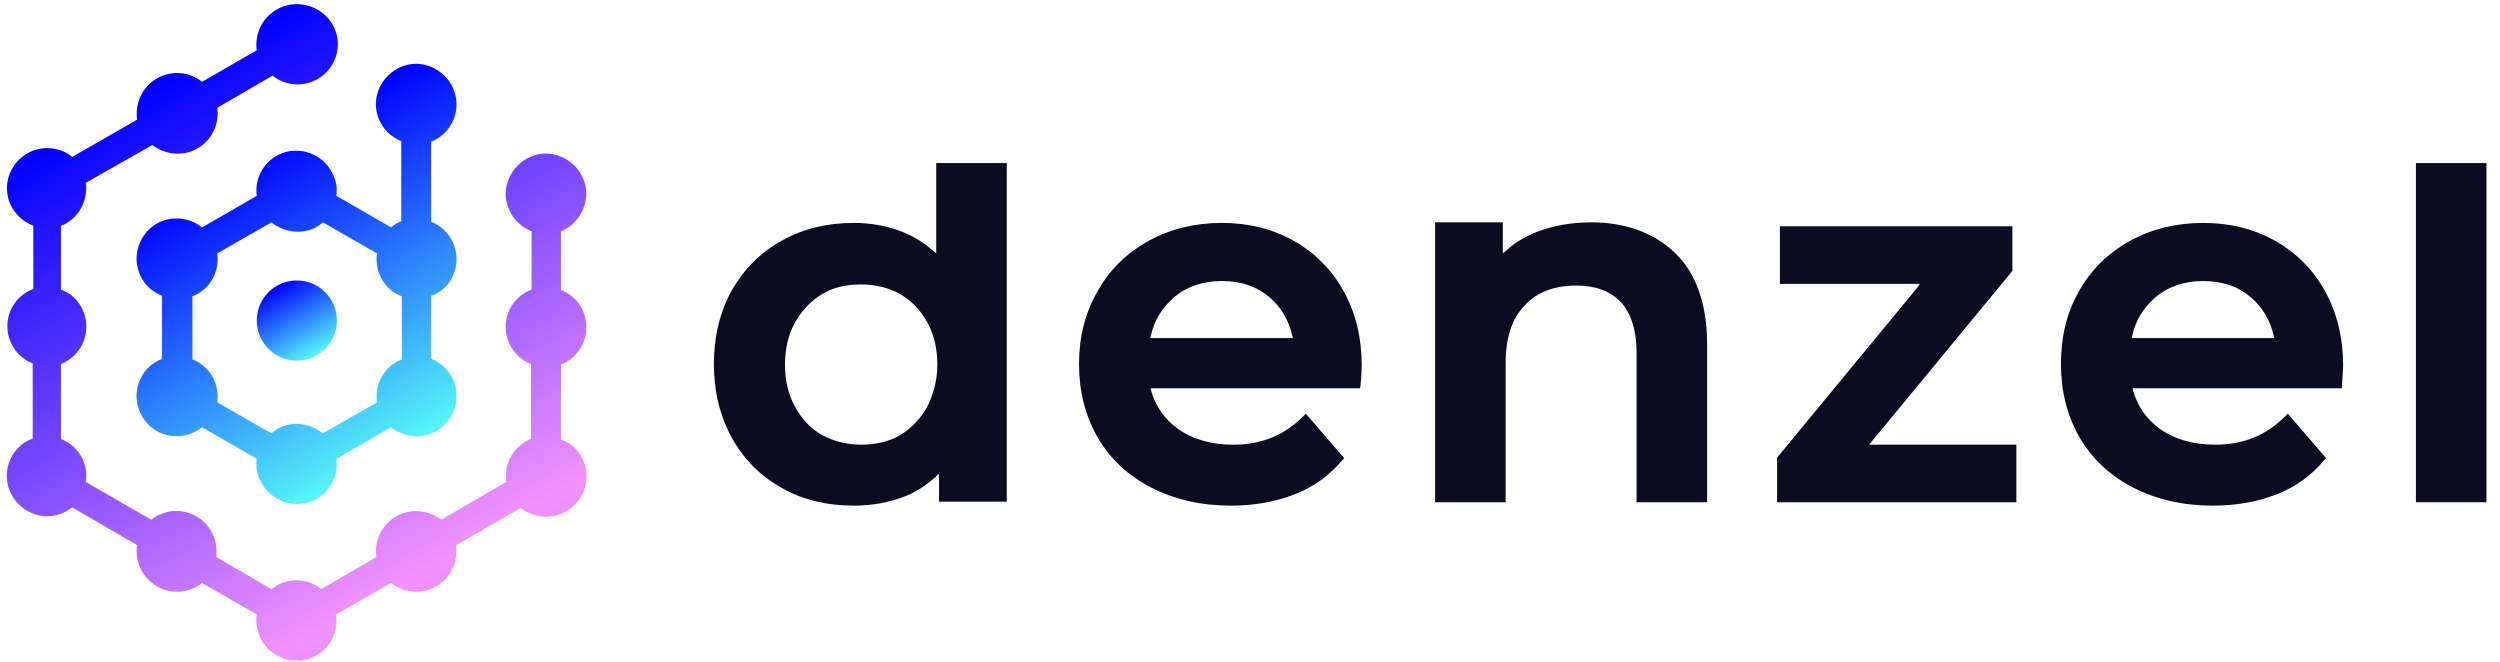 <?xml version="1.0" encoding="utf-8"?>
<!-- Generator: Adobe Illustrator 22.1.0, SVG Export Plug-In . SVG Version: 6.00 Build 0)  -->
<svg version="1.1" xmlns="http://www.w3.org/2000/svg" xmlns:xlink="http://www.w3.org/1999/xlink" x="0px" y="0px"
	 viewBox="0 0 443 117.3" style="enable-background:new 0 0 443 117.3;" xml:space="preserve">
<style type="text/css">
	.st0{fill:#FFFFFF;}
	.st1{fill:#0B0B21;}
	.st2{fill:url(#SVGID_1_);}
	.st3{fill:url(#SVGID_2_);}
	.st4{fill:url(#SVGID_3_);}
	.st5{fill:url(#SVGID_4_);}
	.st6{fill:url(#SVGID_5_);}
	.st7{fill:url(#SVGID_6_);}
</style>
<g id="Layer_1">
	<g>
		<path class="st1" d="M241.1,68.2c0.1-1.4,0.2-2.6,0.2-3.4c0-5-1.1-9.4-3.2-13.2c-2.1-3.8-5.1-6.8-8.8-8.9c-3.7-2.1-8-3.2-12.8-3.2
			c-4.8,0-9.2,1.1-13,3.2c-3.8,2.1-6.9,5.1-9,8.9c-2.2,3.8-3.3,8.1-3.3,12.9c0,4.8,1.1,9.2,3.3,13c2.2,3.8,5.4,6.8,9.5,8.9
			c4.1,2.1,8.8,3.2,14.1,3.2c4.2,0,8-0.7,11.3-2c3.4-1.3,6.2-3.4,8.4-6l0.4-0.4l-6.8-7.9l-0.5,0.5c-3.3,3.3-7.3,5-12.4,5
			c-3.9,0-7.3-1-9.9-2.9c-2.3-1.7-3.8-3.9-4.6-6.6l-0.1-0.5h37.1L241.1,68.2z M203.8,60l0.1-0.4c0.6-2.8,2-5,4-6.8
			c2.3-2,5.2-3,8.6-3c3.5,0,6.3,1,8.6,3c2,1.8,3.3,4,3.9,6.7l0.1,0.4H203.8z"/>
		<path class="st1" d="M279.3,50.6c3.5,0,6,1,7.9,2.9c1.8,2,2.8,5,2.8,8.9V89h12.5v-28c0-7-1.9-12.5-5.6-16.1
			c-3.7-3.6-8.8-5.5-14.9-5.5c-3.6,0-6.8,0.6-9.7,1.7c-2,0.8-3.9,1.9-5.4,3.3l-0.6,0.5v-5.5h-12V89h12.5V64.3
			c0-4.4,1.1-7.9,3.4-10.2C272.3,51.8,275.4,50.6,279.3,50.6z"/>
		<polygon class="st1" points="356.6,48 356.6,40.1 315.4,40.1 315.4,50.3 340.2,50.3 339.8,50.9 314.9,81.1 314.9,89 357.3,89 
			357.3,78.8 331.2,78.8 331.7,78.2 		"/>
		<path class="st1" d="M415,68.2c0.1-1.4,0.2-2.6,0.2-3.4c0-5-1.1-9.4-3.2-13.2c-2.1-3.8-5.1-6.8-8.8-8.9c-3.7-2.1-8-3.2-12.8-3.2
			c-4.8,0-9.2,1.1-13,3.2c-3.8,2.1-6.9,5.1-9,8.9c-2.2,3.8-3.2,8.1-3.2,12.9c0,4.8,1.1,9.2,3.3,13c2.2,3.8,5.4,6.8,9.5,8.9
			c4.1,2.1,8.8,3.2,14.1,3.2c4.2,0,8-0.7,11.3-2c3.4-1.3,6.2-3.4,8.4-6l0.4-0.4l-6.8-7.9l-0.5,0.5c-3.3,3.3-7.3,5-12.4,5
			c-3.9,0-7.3-1-9.9-2.9c-2.3-1.7-3.8-3.9-4.6-6.6l-0.1-0.5H415L415,68.2z M377.7,60l0.1-0.4c0.6-2.8,2-5,4-6.8c2.3-2,5.2-3,8.6-3
			c3.5,0,6.3,1,8.6,3c2,1.8,3.3,4,3.9,6.7l0.1,0.4H377.7z"/>
		<path class="st1" d="M178.4,89V28.9h-12.5v16l-0.6-0.5c-1.5-1.3-3.2-2.4-5.1-3.2c-2.7-1.1-5.7-1.7-8.9-1.7c-4.7,0-8.9,1-12.7,3.1
			c-3.8,2.1-6.7,5-8.9,8.8c-2.1,3.8-3.2,8.2-3.2,13.1c0,4.9,1.1,9.3,3.2,13.1c2.1,3.8,5.1,6.8,8.9,8.9c3.7,2.1,8,3.1,12.7,3.1
			c3.3,0,6.4-0.6,9.2-1.7c2-0.8,3.7-2,5.3-3.4l0.6-0.6v5H178.4z M164.3,72.1c-1.2,2.1-2.8,3.8-4.8,5c-2,1.2-4.5,1.7-6.9,1.7
			c-2.4,0-4.9-0.6-6.9-1.7c-2-1.1-3.6-2.8-4.8-5c-1.2-2.1-1.8-4.7-1.8-7.5c0-2.8,0.6-5.4,1.8-7.5c1.2-2.1,2.8-3.8,4.8-5
			c2-1.2,4.3-1.7,6.9-1.7c2.5,0,4.9,0.6,6.9,1.7c2,1.2,3.6,2.8,4.8,5c1.2,2.1,1.8,4.7,1.8,7.5S165.4,69.9,164.3,72.1z"/>
		<rect x="428.1" y="28.9" class="st1" width="12.5" height="60.1"/>
	</g>
	<g>
		<linearGradient id="SVGID_1_" gradientUnits="userSpaceOnUse" x1="78.051" y1="103.512" x2="26.69" y2="14.552">
			<stop  offset="0" style="stop-color:#ED8EFF"/>
			<stop  offset="2.991431e-02" style="stop-color:#F492FF"/>
			<stop  offset="1" style="stop-color:#0000FF"/>
		</linearGradient>
		<path class="st2" d="M103,80.9c-0.8-1.5-2.1-2.5-3.6-3l0-13.3c2.6-1,4.5-3.6,4.5-6.6c0-3-1.8-5.6-4.5-6.6l0-10.4
			c2.6-1.1,4.4-3.6,4.5-6.6c0-3.9-3.2-7.1-7.1-7.2c-3.9,0-7.1,3.2-7.2,7.1c0,3,1.9,5.6,4.6,6.7l0,10.3c-2.7,1-4.6,3.6-4.6,6.6
			c0,3,1.9,5.6,4.5,6.6l0,13.3c-0.3,0.1-0.6,0.2-0.9,0.4c-2.6,1.5-3.9,4.4-3.5,7.2l-11.5,6.7c-2.2-1.7-5.4-2.1-8-0.6
			c-2.6,1.5-3.9,4.4-3.5,7.2l-9.8,5.7c-0.3-0.2-0.5-0.4-0.8-0.6c-2.6-1.5-5.8-1.2-8,0.6l-9.8-5.7c0.4-2.8-0.9-5.7-3.5-7.2
			c-2.6-1.5-5.7-1.2-8,0.6l-11.6-6.7c0-0.3,0.1-0.6,0.1-1c0-3-1.8-5.6-4.5-6.6l0-13.3c2.6-1,4.5-3.6,4.5-6.6c0-3-1.8-5.6-4.5-6.6
			l0-11.3c0.3-0.1,0.6-0.2,0.9-0.4c2.6-1.5,3.9-4.4,3.5-7.2L27,25.7c2.2,1.7,5.4,2.1,8,0.6c2.6-1.5,3.9-4.4,3.5-7.2l9.8-5.7
			c2.2,1.8,5.4,2.1,8,0.6c3.4-2,4.6-6.3,2.6-9.7S52.4-0.3,49,1.7c-2.6,1.5-3.9,4.4-3.5,7.2l-9.7,5.6c-2.2-1.8-5.4-2.1-8-0.6
			c-2.6,1.5-3.9,4.4-3.5,7.3l-11.5,6.6c-2.2-1.8-5.4-2.1-8-0.6c-3.4,2-4.6,6.3-2.6,9.7c0.9,1.5,2.2,2.5,3.7,3.1l0,11.2
			c-2.7,1-4.6,3.6-4.6,6.6c0,3,1.9,5.6,4.5,6.6l0,13.3c-2.7,1-4.6,3.6-4.6,6.6c0,3.9,3.2,7.1,7.1,7.2c1.7,0,3.2-0.6,4.5-1.6
			l11.5,6.7c-0.4,2.8,0.8,5.7,3.5,7.3c2.6,1.5,5.8,1.2,8-0.6l9.7,5.6c-0.4,2.8,0.9,5.7,3.5,7.2c3.4,2,7.8,0.8,9.7-2.6
			c0.8-1.5,1.1-3.1,0.8-4.6l9.8-5.6c2.2,1.8,5.4,2.1,8,0.6c2.6-1.5,3.9-4.4,3.5-7.3L92.3,90c2.2,1.8,5.4,2.1,8,0.6
			C103.8,88.6,104.9,84.3,103,80.9z"/>
		<linearGradient id="SVGID_2_" gradientUnits="userSpaceOnUse" x1="72.686" y1="79.188" x2="43.107" y2="27.956">
			<stop  offset="0" style="stop-color:#56F8F8"/>
			<stop  offset="1" style="stop-color:#0000FF"/>
		</linearGradient>
		<path class="st3" d="M80.2,49c1.7-3.5,0.2-7.8-3.3-9.5c-0.2-0.1-0.3-0.1-0.5-0.2l0-14.2c2.6-1,4.5-3.6,4.5-6.6
			c0-3.9-3.2-7.1-7.1-7.2c-3.9,0-7.1,3.2-7.2,7.1c0,3,1.9,5.6,4.5,6.6l0,14.2c-0.7,0.3-1.3,0.6-1.8,1.1l-9.7-5.6
			c0.2-1.3,0-2.7-0.7-4c-1.7-3.5-6-5-9.5-3.3c-2.8,1.4-4.3,4.3-3.9,7.3l-9.7,5.6c-2.1-1.7-5-2.1-7.6-0.9c-3.5,1.7-5,6-3.3,9.5
			c0.8,1.7,2.2,2.9,3.8,3.5l0,11.2c-1.6,0.6-3,1.8-3.8,3.5c-1.7,3.5-0.2,7.8,3.3,9.5c2.6,1.2,5.5,0.8,7.6-0.9l9.7,5.6
			c-0.2,1.3,0,2.7,0.7,4c1.7,3.5,6,5,9.5,3.3c2.8-1.4,4.3-4.3,3.9-7.3l9.7-5.6c2.1,1.7,5,2.1,7.6,0.9c3.5-1.7,5-6,3.3-9.5
			c-0.8-1.7-2.2-2.9-3.8-3.5l0-11.2C78,51.9,79.4,50.7,80.2,49z M70.7,63.9c-2.9,1.4-4.3,4.4-3.9,7.4l-9.6,5.5
			c-2.1-1.7-5.1-2.2-7.7-1c-0.5,0.3-1,0.6-1.4,1l-9.6-5.5c0.4-3-1-6-3.9-7.4c-0.2-0.1-0.3-0.1-0.5-0.2l0-11.2
			c0.2-0.1,0.3-0.1,0.5-0.2c2.9-1.4,4.3-4.4,3.9-7.4l9.6-5.5c2.1,1.7,5.1,2.2,7.7,1c0.5-0.3,1-0.6,1.4-1l9.6,5.5c-0.4,3,1,6,3.9,7.4
			c0.2,0.1,0.3,0.1,0.5,0.2l0,11.2C71,63.8,70.9,63.8,70.7,63.9z"/>
		<g>
			<linearGradient id="SVGID_3_" gradientUnits="userSpaceOnUse" x1="56.142" y1="63.001" x2="49.006" y2="50.642">
				<stop  offset="0" style="stop-color:#56F8F8"/>
				<stop  offset="1" style="stop-color:#0000FF"/>
			</linearGradient>
			<circle class="st4" cx="52.6" cy="56.8" r="7.1"/>
		</g>
	</g>
</g>
<g id="Layer_2">
</g>
</svg>
